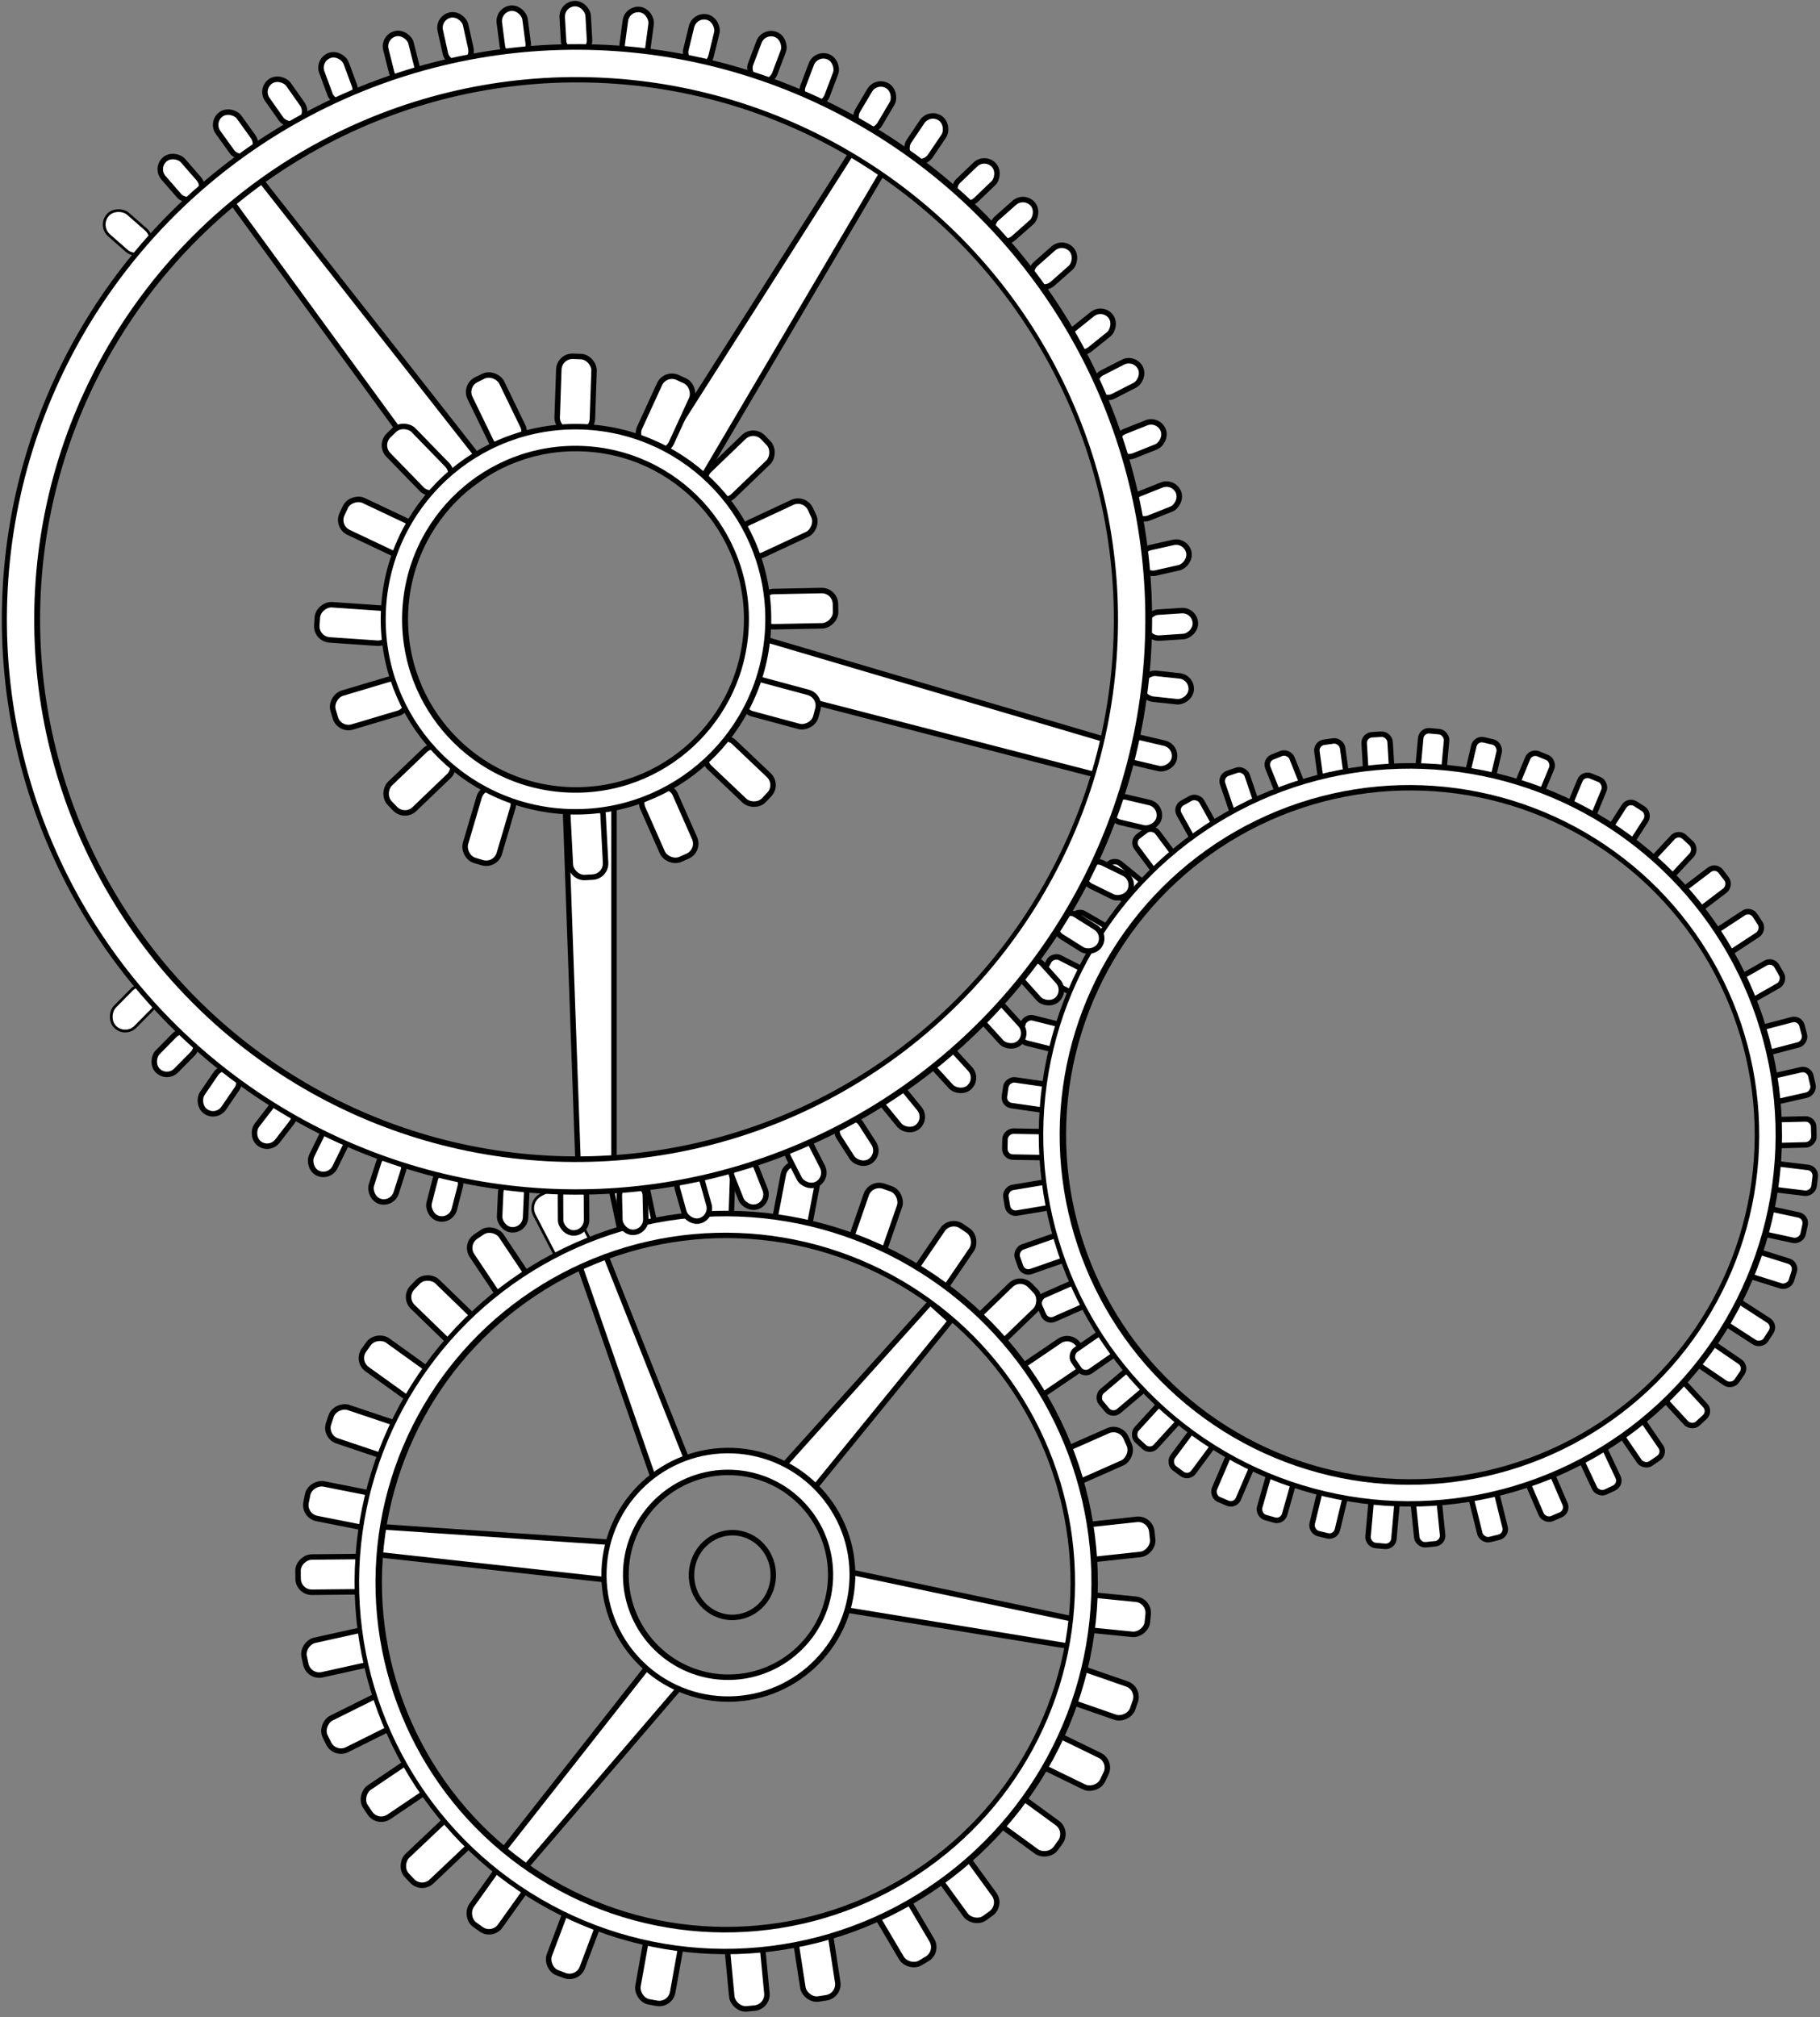 <svg width="333" height="369" viewBox="0 0 333 369" fill="none" xmlns="http://www.w3.org/2000/svg">
<rect x="0" y="0" width="333" height="369" fill="#808080" stroke="none"/>
<rect x="118.725" y="352.156" width="6.451" height="13.819" rx="2.5" transform="rotate(10.142 118.725 352.156)" fill="white" stroke="black"/>
<rect x="159.185" y="348.452" width="6.451" height="13.819" rx="2.5" transform="rotate(-30.586 159.185 348.452)" fill="white" stroke="black"/>
<rect x="170.017" y="341.16" width="6.451" height="13.819" rx="2.5" transform="rotate(-36.028 170.017 341.16)" fill="white" stroke="black"/>
<rect x="180.509" y="332.032" width="6.451" height="13.819" rx="2.5" transform="rotate(-53.94 180.509 332.032)" fill="white" stroke="black"/>
<rect x="188.202" y="321.939" width="6.451" height="13.819" rx="2.5" transform="rotate(-64.035 188.202 321.939)" fill="white" stroke="black"/>
<path d="M90.526 340.444L119.005 304.245L124.281 308.77L94.321 343.699L90.526 340.444Z" fill="white" stroke="black"/>
<path d="M66.813 279.088L112.766 282.203L112.003 289.111L66.264 284.058L66.813 279.088Z" fill="white" stroke="black"/>
<path d="M109.919 227.405L126.122 268.14L119.558 270.419L105.195 229.045L109.919 227.405Z" fill="white" stroke="black"/>
<path d="M173.914 241.628L148.804 272.446L143.64 267.8L170.195 238.282L173.914 241.628Z" fill="white" stroke="black"/>
<path d="M195.932 301.196L154.561 294.458L155.995 287.66L196.964 296.302L195.932 301.196Z" fill="white" stroke="black"/>
<rect x="193.368" y="310.416" width="6.451" height="13.819" rx="2.5" transform="rotate(-70.843 193.368 310.416)" fill="white" stroke="black"/>
<rect x="195.932" y="297.838" width="6.451" height="13.819" rx="2.5" transform="rotate(-84.302 195.932 297.838)" fill="white" stroke="black"/>
<rect x="197.426" y="285.564" width="6.451" height="13.819" rx="2.5" transform="rotate(-96.162 197.426 285.564)" fill="white" stroke="black"/>
<rect x="194.982" y="272.195" width="6.451" height="13.819" rx="2.5" transform="rotate(-113.853 194.982 272.195)" fill="white" stroke="black"/>
<rect x="188.09" y="256.999" width="6.451" height="13.819" rx="2.5" transform="rotate(-124.152 188.09 256.999)" fill="white" stroke="black"/>
<rect x="181.263" y="247.569" width="6.451" height="13.819" rx="2.5" transform="rotate(-133.964 181.263 247.569)" fill="white" stroke="black"/>
<rect x="171.408" y="237.928" width="6.451" height="13.819" rx="2.5" transform="rotate(-145.743 171.408 237.928)" fill="white" stroke="black"/>
<rect x="160.88" y="231.34" width="6.451" height="13.819" rx="2.5" transform="rotate(-160.865 160.88 231.34)" fill="white" stroke="black"/>
<rect x="147.533" y="227.19" width="6.451" height="13.819" rx="2.5" transform="rotate(-169.191 147.533 227.19)" fill="white" stroke="black"/>
<rect x="133.691" y="225.551" width="6.451" height="13.819" rx="2.5" transform="rotate(-178.023 133.691 225.551)" fill="white" stroke="black"/>
<rect x="120.283" y="226.198" width="6.451" height="13.819" rx="2.5" transform="rotate(167.999 120.283 226.198)" fill="white" stroke="black"/>
<rect x="109.279" y="229.352" width="6.951" height="14.319" rx="2.75" transform="rotate(152.571 109.279 229.352)" fill="white" stroke="black" stroke-width="0.5"/>
<rect x="98.006" y="235.495" width="6.451" height="13.819" rx="2.5" transform="rotate(146.27 98.006 235.495)" fill="white" stroke="black"/>
<rect x="88.131" y="242.301" width="6.451" height="13.819" rx="2.5" transform="rotate(134.115 88.131 242.301)" fill="white" stroke="black"/>
<rect x="80.119" y="251.821" width="6.451" height="13.819" rx="2.5" transform="rotate(125.694 80.119 251.821)" fill="white" stroke="black"/>
<rect x="74.48" y="261.069" width="6.451" height="13.819" rx="2.5" transform="rotate(108.574 74.48 261.069)" fill="white" stroke="black"/>
<rect x="70.326" y="273.646" width="6.451" height="13.819" rx="2.5" transform="rotate(101.204 70.326 273.646)" fill="white" stroke="black"/>
<rect x="132.817" y="353.954" width="6.451" height="13.819" rx="2.5" transform="rotate(-5.455 132.817 353.954)" fill="white" stroke="black"/>
<rect x="145.169" y="352.395" width="6.451" height="13.819" rx="2.5" transform="rotate(-8.791 145.169 352.395)" fill="white" stroke="black"/>
<rect x="68.323" y="284.705" width="6.451" height="13.819" rx="2.5" transform="rotate(89.421 68.323 284.705)" fill="white" stroke="black"/>
<rect x="68.603" y="297.616" width="6.451" height="13.819" rx="2.5" transform="rotate(77.527 68.603 297.616)" fill="white" stroke="black"/>
<rect x="70.755" y="309.247" width="6.451" height="13.819" rx="2.5" transform="rotate(63.555 70.755 309.247)" fill="white" stroke="black"/>
<rect x="76.933" y="320.676" width="6.451" height="13.819" rx="2.5" transform="rotate(56.031 76.933 320.676)" fill="white" stroke="black"/>
<rect x="82.74" y="331.714" width="6.451" height="13.819" rx="2.5" transform="rotate(46.581 82.74 331.714)" fill="white" stroke="black"/>
<rect x="104.498" y="347.052" width="6.451" height="13.819" rx="2.5" transform="rotate(20.641 104.498 347.052)" fill="white" stroke="black"/>
<rect x="92.847" y="339.371" width="6.451" height="13.819" rx="2.5" transform="rotate(35.534 92.847 339.371)" fill="white" stroke="black"/>
<circle cx="132.875" cy="289.48" r="65.5" transform="rotate(2.158 132.875 289.48)" stroke="black" stroke-width="5"/>
<circle cx="133.265" cy="288.074" r="20.732" transform="rotate(2.158 133.265 288.074)" stroke="black" stroke-width="5"/>
<circle cx="132.699" cy="289.496" r="65.5" transform="rotate(2.158 132.699 289.496)" stroke="white" stroke-width="3"/>
<circle cx="133.21" cy="288.079" r="20.732" transform="rotate(2.158 133.21 288.079)" stroke="white" stroke-width="3"/>
<path d="M141.479 288.403C141.317 292.695 137.823 296.02 133.709 295.865C129.594 295.71 126.36 292.132 126.522 287.839C126.684 283.546 130.177 280.221 134.292 280.376C138.407 280.532 141.64 284.11 141.479 288.403Z" stroke="black"/>
<rect x="225.203" y="265.33" width="4.752" height="9.101" rx="1.5" transform="rotate(23.21 225.203 265.33)" fill="white" stroke="black"/>
<rect x="219.087" y="260.373" width="4.752" height="9.101" rx="1.5" transform="rotate(36.607 219.087 260.373)" fill="white" stroke="black"/>
<rect x="213.081" y="255.786" width="4.752" height="9.101" rx="1.5" transform="rotate(42.372 213.081 255.786)" fill="white" stroke="black"/>
<rect x="207.433" y="249.592" width="4.752" height="9.101" rx="1.5" transform="rotate(49.831 207.433 249.592)" fill="white" stroke="black"/>
<rect x="203.059" y="242.583" width="4.752" height="9.101" rx="1.5" transform="rotate(55.243 203.059 242.583)" fill="white" stroke="black"/>
<rect x="197.953" y="233.905" width="4.752" height="9.101" rx="1.5" transform="rotate(66.195 197.953 233.905)" fill="white" stroke="black"/>
<rect x="194.252" y="225.598" width="4.752" height="9.101" rx="1.5" transform="rotate(70.714 194.252 225.598)" fill="white" stroke="black"/>
<rect x="192.775" y="215.965" width="4.752" height="9.101" rx="1.5" transform="rotate(80.536 192.775 215.965)" fill="white" stroke="black"/>
<rect x="193.005" y="207.043" width="4.752" height="9.101" rx="1.5" transform="rotate(90.98 193.005 207.043)" fill="white" stroke="black"/>
<rect x="193.252" y="198.627" width="4.752" height="9.101" rx="1.5" transform="rotate(98.205 193.252 198.627)" fill="white" stroke="black"/>
<rect x="196.36" y="188.037" width="4.752" height="9.101" rx="1.5" transform="rotate(104.006 196.36 188.037)" fill="white" stroke="black"/>
<rect x="200.69" y="178.64" width="4.752" height="9.101" rx="1.5" transform="rotate(117.058 200.69 178.64)" fill="white" stroke="black"/>
<rect x="204.901" y="170.893" width="4.752" height="9.101" rx="1.5" transform="rotate(119.992 204.901 170.893)" fill="white" stroke="black"/>
<rect x="210.8" y="162.722" width="4.752" height="9.101" rx="1.5" transform="rotate(129.184 210.8 162.722)" fill="white" stroke="black"/>
<rect x="216.32" y="158.315" width="4.752" height="9.101" rx="1.5" transform="rotate(143.206 216.32 158.315)" fill="white" stroke="black"/>
<rect x="223.576" y="153.263" width="4.752" height="9.101" rx="1.5" transform="rotate(150.926 223.576 153.263)" fill="white" stroke="black"/>
<rect x="230.645" y="149.026" width="4.752" height="9.101" rx="1.5" transform="rotate(161.178 230.645 149.026)" fill="white" stroke="black"/>
<rect x="239.206" y="145.727" width="4.752" height="9.101" rx="1.5" transform="rotate(158.239 239.206 145.727)" fill="white" stroke="black"/>
<rect x="246.695" y="144.353" width="4.752" height="9.101" rx="1.5" transform="rotate(172.171 246.695 144.353)" fill="white" stroke="black"/>
<rect x="254.795" y="143.298" width="4.752" height="9.101" rx="1.5" transform="rotate(176.583 254.795 143.298)" fill="white" stroke="black"/>
<rect x="263.983" y="143.039" width="4.752" height="9.101" rx="1.5" transform="rotate(-174.778 263.983 143.039)" fill="white" stroke="black"/>
<rect x="272.561" y="144.937" width="4.752" height="9.101" rx="1.5" transform="rotate(-166.828 272.561 144.937)" fill="white" stroke="black"/>
<rect x="232.555" y="268.422" width="4.752" height="9.101" rx="1.5" transform="rotate(15.893 232.555 268.422)" fill="white" stroke="black"/>
<rect x="241.869" y="271.337" width="4.752" height="9.101" rx="1.5" transform="rotate(13.6 241.869 271.337)" fill="white" stroke="black"/>
<rect x="250.981" y="273.515" width="4.752" height="9.101" rx="1.5" transform="rotate(5.102 250.981 273.515)" fill="white" stroke="black"/>
<rect x="258.448" y="273.675" width="4.752" height="9.101" rx="1.5" transform="rotate(-5.835 258.448 273.675)" fill="white" stroke="black"/>
<rect x="268.936" y="273.144" width="4.752" height="9.101" rx="1.5" transform="rotate(-13.895 268.936 273.144)" fill="white" stroke="black"/>
<rect x="278.981" y="270.03" width="4.752" height="9.101" rx="1.5" transform="rotate(-23.328 278.981 270.03)" fill="white" stroke="black"/>
<rect x="288.516" y="265.342" width="4.752" height="9.101" rx="1.5" transform="rotate(-25.157 288.516 265.342)" fill="white" stroke="black"/>
<rect x="295.655" y="261.054" width="4.752" height="9.101" rx="1.5" transform="rotate(-34.405 295.655 261.054)" fill="white" stroke="black"/>
<rect x="303.354" y="254.734" width="4.752" height="9.101" rx="1.5" transform="rotate(-42.717 303.354 254.734)" fill="white" stroke="black"/>
<rect x="309.401" y="248.735" width="4.752" height="9.101" rx="1.5" transform="rotate(-55.717 309.401 248.735)" fill="white" stroke="black"/>
<rect x="314.642" y="241.42" width="4.752" height="9.101" rx="1.5" transform="rotate(-57.122 314.642 241.42)" fill="white" stroke="black"/>
<rect x="318.624" y="232.959" width="4.752" height="9.101" rx="1.5" transform="rotate(-72.564 318.624 232.959)" fill="white" stroke="black"/>
<rect x="320.691" y="225.294" width="4.752" height="9.101" rx="1.5" transform="rotate(-77.83 320.691 225.294)" fill="white" stroke="black"/>
<rect x="322.702" y="217.364" width="4.752" height="9.101" rx="1.5" transform="rotate(-83.129 322.702 217.364)" fill="white" stroke="black"/>
<rect x="322.829" y="209.623" width="4.752" height="9.101" rx="1.5" transform="rotate(-91.435 322.829 209.623)" fill="white" stroke="black"/>
<rect x="323.171" y="202.002" width="4.752" height="9.101" rx="1.5" transform="rotate(-102.82 323.171 202.002)" fill="white" stroke="black"/>
<rect x="321.721" y="193.049" width="4.752" height="9.101" rx="1.5" transform="rotate(-104.657 321.721 193.049)" fill="white" stroke="black"/>
<rect x="318.788" y="184.046" width="4.752" height="9.101" rx="1.5" transform="rotate(-119.562 318.788 184.046)" fill="white" stroke="black"/>
<rect x="315.271" y="175.15" width="4.752" height="9.101" rx="1.5" transform="rotate(-123.273 315.271 175.15)" fill="white" stroke="black"/>
<rect x="309.577" y="167.495" width="4.752" height="9.101" rx="1.5" transform="rotate(-127.255 309.577 167.495)" fill="white" stroke="black"/>
<rect x="304.361" y="161.97" width="4.752" height="9.101" rx="1.5" transform="rotate(-137.063 304.361 161.97)" fill="white" stroke="black"/>
<rect x="297.048" y="156.443" width="4.752" height="9.101" rx="1.5" transform="rotate(-147.302 297.048 156.443)" fill="white" stroke="black"/>
<rect x="290.569" y="151.59" width="4.752" height="9.101" rx="1.5" transform="rotate(-157.578 290.569 151.59)" fill="white" stroke="black"/>
<rect x="281.006" y="147.552" width="4.752" height="9.101" rx="1.5" transform="rotate(-157.578 281.006 147.552)" fill="white" stroke="black"/>
<circle cx="258.056" cy="207.594" r="65.5" transform="rotate(2.158 258.056 207.594)" stroke="black" stroke-width="5"/>
<circle cx="257.88" cy="207.609" r="65.5" transform="rotate(2.158 257.88 207.609)" stroke="white" stroke-width="3"/>
<rect x="80.203" y="213.505" width="4.752" height="9.101" rx="2.376" transform="rotate(14.408 80.203 213.505)" fill="white" stroke="black"/>
<rect x="91.712" y="215.773" width="4.752" height="9.101" rx="2.376" transform="rotate(2.528 91.712 215.773)" fill="white" stroke="black"/>
<rect x="102.541" y="216.45" width="4.752" height="9.101" rx="2.376" transform="rotate(-0.272 102.541 216.45)" fill="white" stroke="black"/>
<rect x="113.266" y="216.384" width="4.752" height="9.101" rx="2.376" transform="rotate(-1.28 113.266 216.384)" fill="white" stroke="black"/>
<rect x="123.31" y="215.194" width="4.752" height="9.101" rx="2.376" transform="rotate(-15.734 123.31 215.194)" fill="white" stroke="black"/>
<rect x="133.097" y="213.1" width="4.752" height="9.101" rx="2.376" transform="rotate(-21.582 133.097 213.1)" fill="white" stroke="black"/>
<rect x="143.189" y="209.599" width="4.752" height="9.101" rx="2.376" transform="rotate(-27.056 143.189 209.599)" fill="white" stroke="black"/>
<rect x="152.238" y="206.086" width="4.752" height="9.101" rx="2.376" transform="rotate(-32.813 152.238 206.086)" fill="white" stroke="black"/>
<rect x="160.277" y="200.602" width="4.752" height="9.101" rx="2.376" transform="rotate(-39.28 160.277 200.602)" fill="white" stroke="black"/>
<rect x="169.44" y="193.799" width="4.752" height="9.101" rx="2.376" transform="rotate(-42.526 169.44 193.799)" fill="white" stroke="black"/>
<rect x="178.651" y="185.63" width="4.752" height="9.101" rx="2.376" transform="rotate(-42.294 178.651 185.63)" fill="white" stroke="black"/>
<rect x="185.562" y="177.687" width="4.752" height="9.101" rx="2.376" transform="rotate(-41.893 185.562 177.687)" fill="white" stroke="black"/>
<rect x="192.239" y="170.087" width="4.752" height="9.101" rx="2.376" transform="rotate(-57.853 192.239 170.087)" fill="white" stroke="black"/>
<rect x="197.518" y="161.072" width="4.752" height="9.101" rx="2.376" transform="rotate(-63.913 197.518 161.072)" fill="white" stroke="black"/>
<rect x="202.67" y="149.895" width="4.752" height="9.101" rx="2.376" transform="rotate(-76.805 202.67 149.895)" fill="white" stroke="black"/>
<rect x="205.444" y="139.044" width="4.752" height="9.101" rx="2.376" transform="rotate(-76.805 205.444 139.044)" fill="white" stroke="black"/>
<rect x="208.639" y="127.649" width="4.752" height="9.101" rx="2.376" transform="rotate(-83.907 208.639 127.649)" fill="white" stroke="black"/>
<rect x="209.785" y="116.881" width="4.752" height="9.101" rx="2.376" transform="rotate(-93.756 209.785 116.881)" fill="white" stroke="black"/>
<rect x="209.153" y="105.335" width="4.752" height="9.101" rx="2.376" transform="rotate(-102.686 209.153 105.335)" fill="white" stroke="black"/>
<rect x="208.054" y="95.623" width="4.752" height="9.101" rx="2.376" transform="rotate(-111.723 208.054 95.623)" fill="white" stroke="black"/>
<rect x="205.251" y="84.249" width="4.752" height="9.101" rx="2.376" transform="rotate(-111.723 205.251 84.249)" fill="white" stroke="black"/>
<rect x="201.631" y="73.546" width="4.752" height="9.101" rx="2.376" transform="rotate(-117.108 201.631 73.546)" fill="white" stroke="black"/>
<rect x="190.813" y="53.472" width="4.752" height="9.101" rx="2.376" transform="rotate(-131.479 190.813 53.472)" fill="white" stroke="black"/>
<rect x="183.696" y="45.11" width="4.752" height="9.101" rx="2.376" transform="rotate(-131.479 183.696 45.11)" fill="white" stroke="black"/>
<rect x="176.89" y="38.18" width="4.752" height="9.101" rx="2.376" transform="rotate(-133.781 176.89 38.18)" fill="white" stroke="black"/>
<rect x="168.905" y="30.488" width="4.752" height="9.101" rx="2.376" transform="rotate(-146.007 168.905 30.488)" fill="white" stroke="black"/>
<rect x="159.777" y="24.738" width="4.752" height="9.101" rx="2.376" transform="rotate(-149.368 159.777 24.738)" fill="white" stroke="black"/>
<rect x="150.504" y="19.724" width="4.752" height="9.101" rx="2.376" transform="rotate(-159.291 150.504 19.724)" fill="white" stroke="black"/>
<rect x="140.933" y="15.654" width="4.752" height="9.101" rx="2.376" transform="rotate(-159.291 140.933 15.654)" fill="white" stroke="black"/>
<rect x="129.55" y="12.542" width="4.752" height="9.101" rx="2.376" transform="rotate(-166.299 129.55 12.542)" fill="white" stroke="black"/>
<rect x="118.236" y="11.088" width="4.752" height="9.101" rx="2.376" transform="rotate(-172.34 118.236 11.088)" fill="white" stroke="black"/>
<rect x="107.997" y="9.614" width="4.752" height="9.101" rx="2.376" transform="rotate(176.752 107.997 9.614)" fill="white" stroke="black"/>
<rect x="96.946" y="10.226" width="4.752" height="9.101" rx="2.376" transform="rotate(172.557 96.946 10.226)" fill="white" stroke="black"/>
<rect x="86.654" y="11.125" width="4.752" height="9.101" rx="2.376" transform="rotate(167.498 86.654 11.125)" fill="white" stroke="black"/>
<rect x="76.853" y="14.416" width="4.752" height="9.101" rx="2.376" transform="rotate(165.859 76.853 14.416)" fill="white" stroke="black"/>
<rect x="65.673" y="17.86" width="4.752" height="9.101" rx="2.376" transform="rotate(159.701 65.673 17.86)" fill="white" stroke="black"/>
<rect x="56.667" y="20.952" width="4.752" height="9.101" rx="2.376" transform="rotate(144.828 56.667 20.952)" fill="white" stroke="black"/>
<rect x="47.689" y="26.908" width="4.752" height="9.101" rx="2.376" transform="rotate(144.275 47.689 26.908)" fill="white" stroke="black"/>
<rect x="37.906" y="34.469" width="4.752" height="9.101" rx="2.376" transform="rotate(138.974 37.906 34.469)" fill="white" stroke="black"/>
<rect x="28.669" y="43.702" width="5.252" height="9.601" rx="2.626" transform="rotate(131.218 28.669 43.702)" fill="white" stroke="black" stroke-width="0.5"/>
<rect x="197.585" y="65.379" width="4.752" height="9.101" rx="2.376" transform="rotate(-128.721 197.585 65.379)" fill="white" stroke="black"/>
<rect x="70.009" y="210.365" width="4.752" height="9.101" rx="2.376" transform="rotate(17.75 70.009 210.365)" fill="white" stroke="black"/>
<rect x="51.102" y="200.518" width="4.752" height="9.101" rx="2.376" transform="rotate(37.642 51.102 200.518)" fill="white" stroke="black"/>
<rect x="40.808" y="194.474" width="4.752" height="9.101" rx="2.376" transform="rotate(34.321 40.808 194.474)" fill="white" stroke="black"/>
<rect x="33.572" y="187.702" width="4.752" height="9.101" rx="2.376" transform="rotate(44.638 33.572 187.702)" fill="white" stroke="black"/>
<rect x="25.942" y="179.17" width="5.252" height="9.601" rx="2.626" transform="rotate(44.638 25.942 179.17)" fill="white" stroke="black" stroke-width="0.5"/>
<rect x="59.995" y="205.371" width="4.752" height="9.101" rx="2.376" transform="rotate(26.163 59.995 205.371)" fill="white" stroke="black"/>
<path d="M105.825 214.316L103.361 145.316H112.343V214.316H105.825Z" fill="white" stroke="black"/>
<path d="M204.846 142.866L135.603 125.002L138.145 116.387L206.691 136.616L204.846 142.866Z" fill="white" stroke="black"/>
<path d="M164.028 27.177L127.09 89.841L119.51 85.019L158.53 23.679L164.028 27.177Z" fill="white" stroke="black"/>
<path d="M45.991 30.758L89.542 86.209L82.288 91.507L40.728 34.602L45.991 30.758Z" fill="white" stroke="black"/>
<circle cx="105.566" cy="113.306" r="101.731" transform="rotate(2.158 105.566 113.306)" stroke="black" stroke-width="7"/>
<rect x="88.372" y="143.437" width="6.451" height="13.819" rx="2.5" transform="rotate(16.427 88.372 143.437)" fill="white" stroke="black"/>
<rect x="79.529" y="135.523" width="6.451" height="13.819" rx="2.5" transform="rotate(46.228 79.529 135.523)" fill="white" stroke="black"/>
<rect x="73.469" y="123.566" width="6.451" height="13.819" rx="2.5" transform="rotate(73.386 73.469 123.566)" fill="white" stroke="black"/>
<rect x="76.759" y="96.393" width="6.451" height="13.819" rx="2.5" transform="rotate(115.321 76.759 96.393)" fill="white" stroke="black"/>
<rect x="72.025" y="111.401" width="6.451" height="13.819" rx="2.5" transform="rotate(93.954 72.025 111.401)" fill="white" stroke="black"/>
<rect x="103.77" y="146.854" width="6.451" height="13.819" rx="2.5" transform="rotate(-2.981 103.77 146.854)" fill="white" stroke="black"/>
<rect x="116.61" y="145.568" width="6.451" height="13.819" rx="2.5" transform="rotate(-23.817 116.61 145.568)" fill="white" stroke="black"/>
<rect x="128.012" y="138.681" width="6.451" height="13.819" rx="2.5" transform="rotate(-46.486 128.012 138.681)" fill="white" stroke="black"/>
<rect x="135.271" y="129.937" width="6.451" height="13.819" rx="2.5" transform="rotate(-74.921 135.271 129.937)" fill="white" stroke="black"/>
<rect x="139.123" y="114.704" width="6.451" height="13.819" rx="2.5" transform="rotate(-91.141 139.123 114.704)" fill="white" stroke="black"/>
<rect x="137.427" y="102.533" width="6.451" height="13.819" rx="2.5" transform="rotate(-115.009 137.427 102.533)" fill="white" stroke="black"/>
<rect x="132.385" y="92.438" width="6.451" height="13.819" rx="2.5" transform="rotate(-133.853 132.385 92.438)" fill="white" stroke="black"/>
<rect x="121.821" y="83.261" width="6.451" height="13.819" rx="2.5" transform="rotate(-155.384 121.821 83.261)" fill="white" stroke="black"/>
<rect x="108.302" y="79.121" width="6.451" height="13.819" rx="2.5" transform="rotate(-178.025 108.302 79.121)" fill="white" stroke="black"/>
<rect x="96.738" y="80.16" width="6.451" height="13.819" rx="2.5" transform="rotate(154.131 96.738 80.16)" fill="white" stroke="black"/>
<rect x="83.558" y="86.813" width="6.451" height="13.819" rx="2.5" transform="rotate(135.797 83.558 86.813)" fill="white" stroke="black"/>
<circle cx="105.387" cy="113.272" r="33.228" transform="rotate(2.158 105.387 113.272)" stroke="black" stroke-width="5"/>
<circle cx="105.299" cy="113.28" r="33.228" transform="rotate(2.158 105.299 113.28)" stroke="white" stroke-width="3"/>
<ellipse cx="105.41" cy="113.33" rx="101.65" ry="101.731" transform="rotate(2.158 105.41 113.33)" stroke="white" stroke-width="5"/>
</svg>
